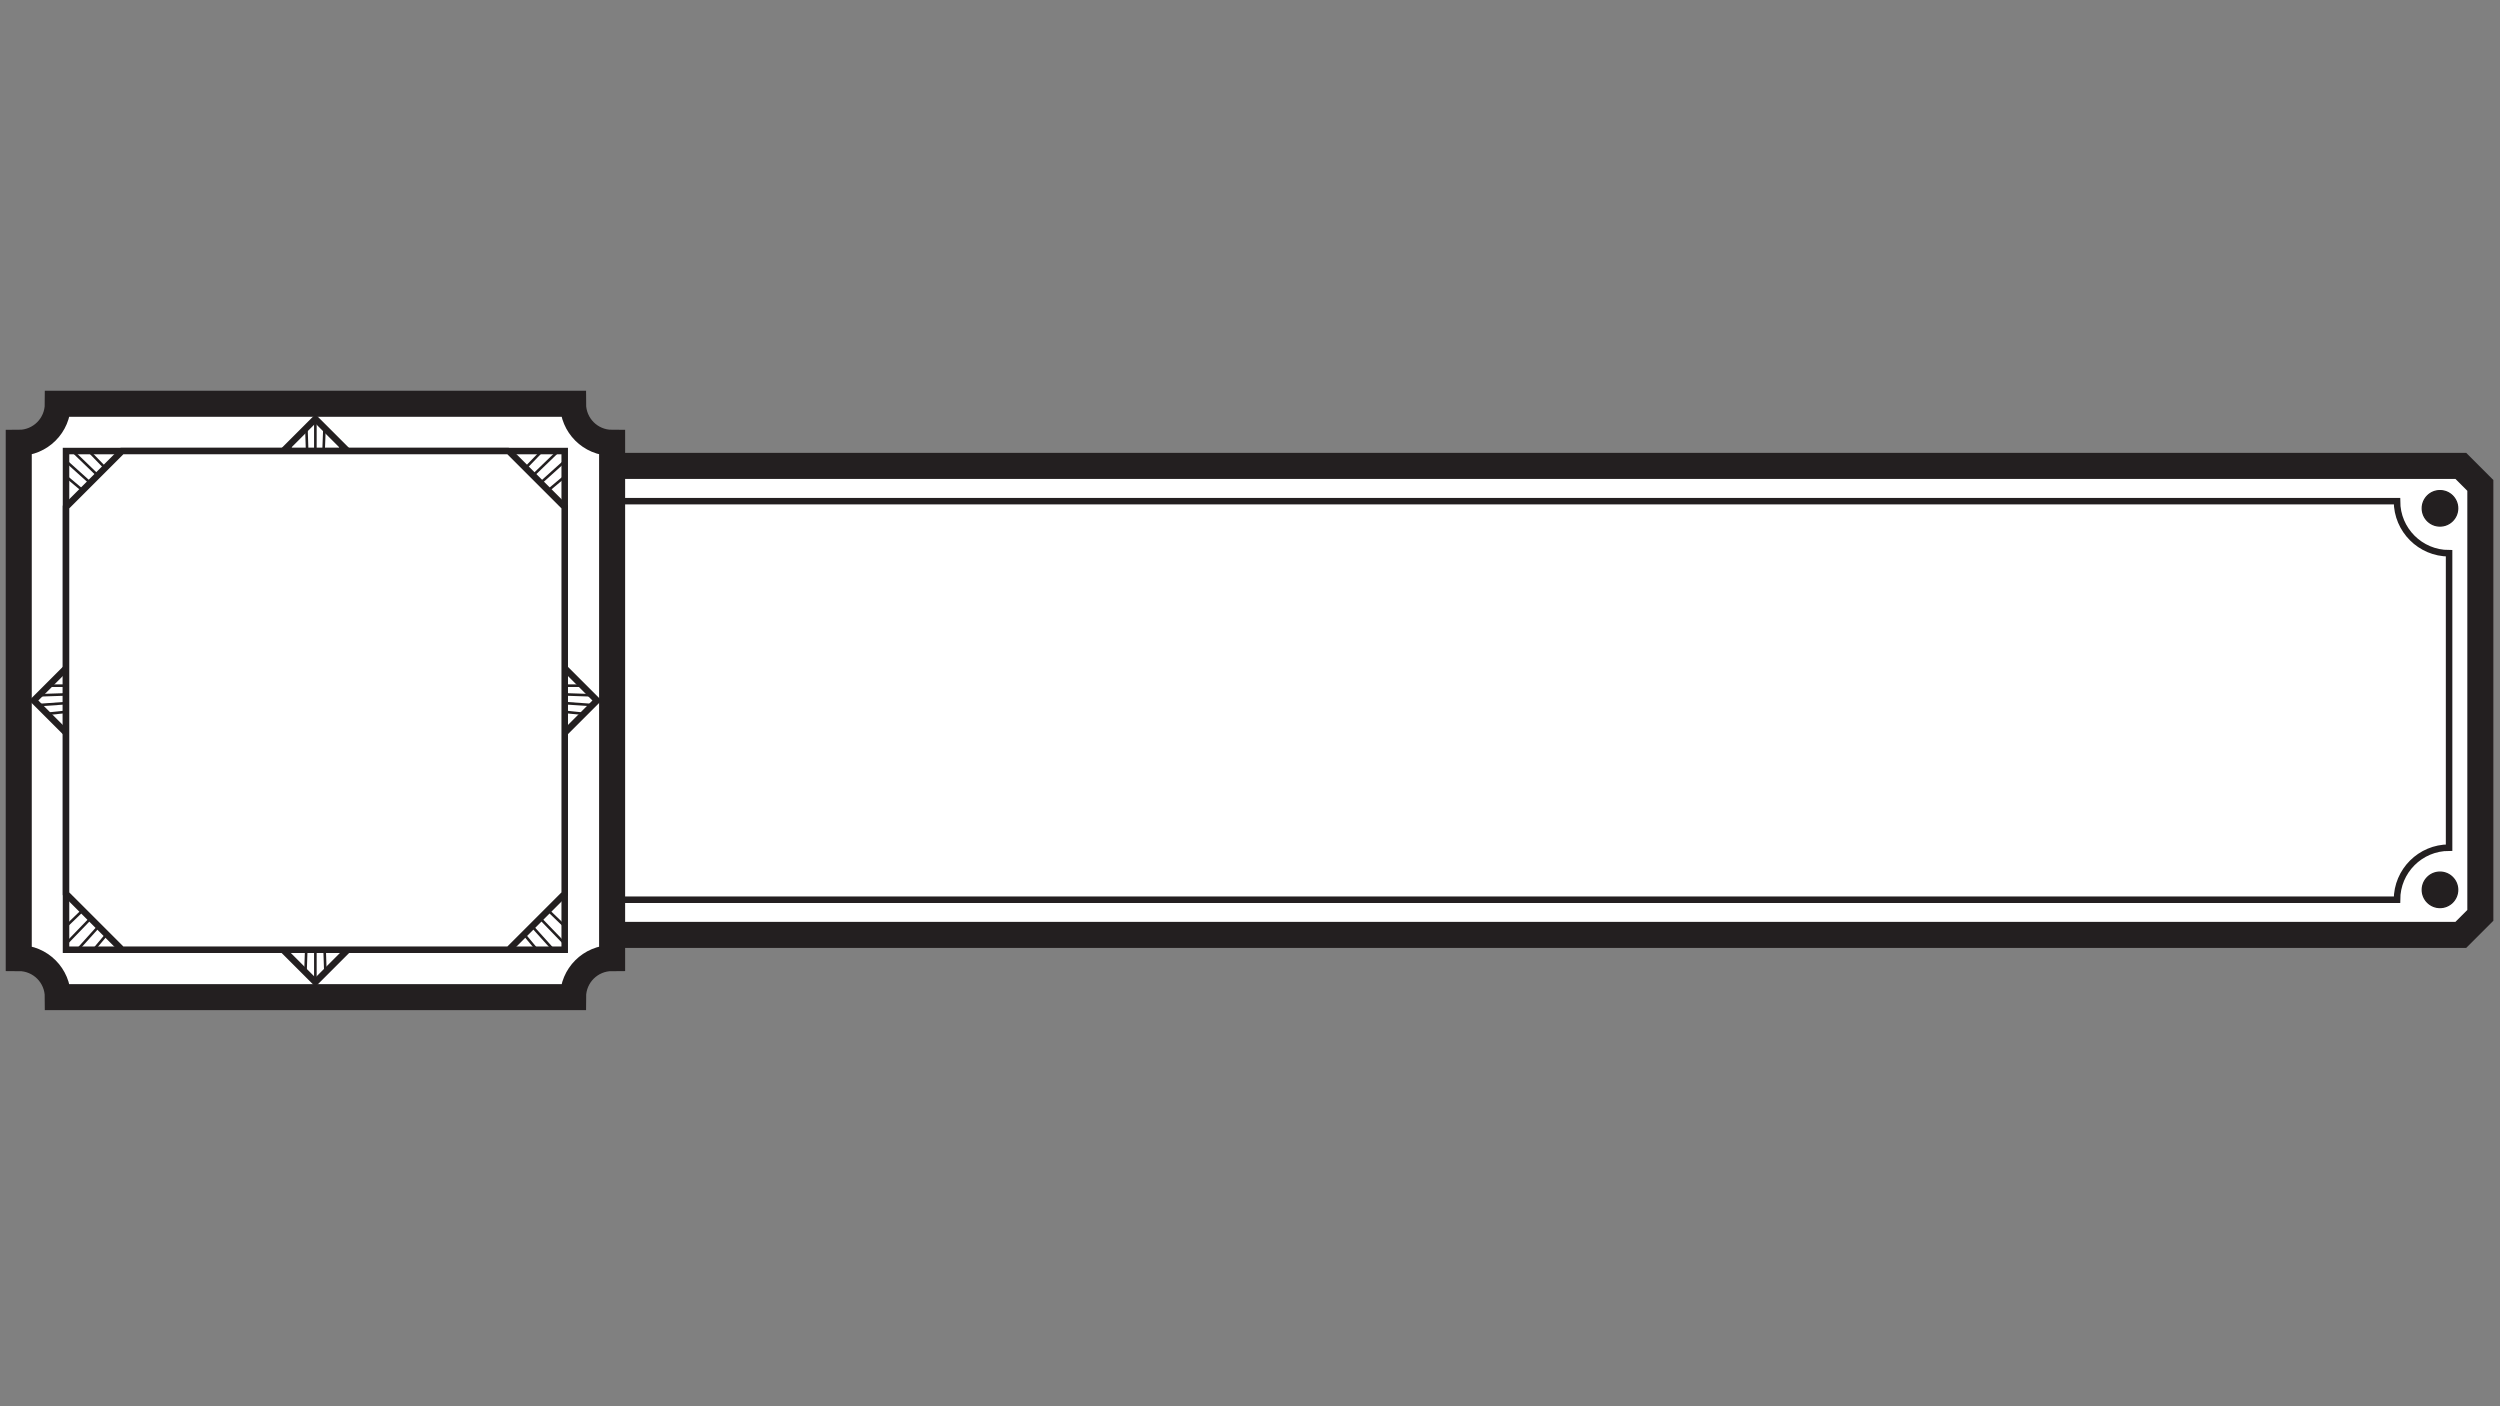 <?xml version="1.0" encoding="UTF-8"?>
<svg xmlns="http://www.w3.org/2000/svg" version="1.1" xmlns:serif="http://www.serif.com/" viewBox="0 0 1920 1080">
  <rect x="0" y="0" width="1920" height="1080" fill="#808080" stroke="none"/>
  <!-- Generator: Adobe Illustrator 29.0.1, SVG Export Plug-In . SVG Version: 2.1.0 Build 192)  -->
  <defs>
    <style>
      .st0 {
        stroke-width: 5px;
      }

      .st0, .st1, .st2 {
        fill: #fff;
      }

      .st0, .st1, .st2, .st3 {
        stroke: #231f20;
        stroke-miterlimit: 10;
      }

      .st1 {
        stroke-width: 2px;
      }

      .st4 {
        opacity: .5;
      }

      .st5 {
        fill: #211d1f;
      }

      .st2 {
        stroke-width: 20px;
      }

      .st6 {
        display: none;
      }

      .st3 {
        fill: #231f20;
      }
    </style>
  </defs>
  <g id="Layer_1" class="st6">
    <g class="st4">
      <path class="st5" d="M1916.2,429.9l-6.7-3.2c-24.8-11.6-55.5-56.6-65.2-73l-3.4-5.7H476.9v-48.1h-116.5l-4.5,5.6c-7.5,9.4-16.7,16.8-26.9,22.1-25.2-10.9-51.8-17-78.7-18.4-2.1-4.5-6.6-7.7-11.9-7.7s-9.8,3.2-11.9,7.7c-26.9,1.4-53.5,7.5-78.7,18.4-10.2-5.3-19.4-12.7-26.9-22.1l-4.5-5.6H0v476.9h116.5l4.5-5.6c7.5-9.4,16.7-16.8,26.9-22.1,25.2,10.9,51.6,17.1,78.8,18.5,2.1,4.4,6.6,7.5,11.8,7.5s9.7-3.1,11.8-7.5c27.3-1.4,53.7-7.6,78.8-18.5,10.2,5.3,19.4,12.7,26.9,22.1l4.5,5.6h116.5v-48.1h1364l3.4-5.7c9.7-16.4,40.4-61.3,65.2-73l6.7-3.1v-217.1ZM1800.2,668.9H510.9v-260.8h1289.3c39.3,22.2,78.8,52.2,92.7,88.5v83.8c-13.9,36.3-53.4,66.4-92.7,88.5M476.9,408.1h21.3v260.8h-21.3v-260.8ZM1892.9,444.2v25.1c-30.7-45.7-94-79.1-137.9-98h72.8c9.6,15.1,37,55.6,65.1,72.8M1720.5,371.4c13.3,4.9,33.5,13,55.7,24H476.9v-24h1243.6ZM227.6,321.8c2.3,3.7,6.2,6.2,10.9,6.2s8.6-2.5,10.9-6.2c21.1,1.1,42.1,5.2,62.2,12.4-6.2,1.5-12.6,2.4-19,2.4h-108.2c-6.5,0-12.8-.8-19-2.4,20.1-7.2,41.1-11.4,62.2-12.4M249.4,755.1c-2.4-3.6-6.3-6.2-10.9-6.2s-8.6,2.6-10.9,6.2c-21.2-1.1-42.1-5.2-62.2-12.4,6.2-1.5,12.5-2.4,19-2.4h108.2c6.5,0,12.8.8,19,2.4-20.1,7.3-41.1,11.4-62.2,12.4M374.4,747.3c-21.1-23.4-50.6-36.6-81.8-36.6h-108.2c-31.3,0-60.7,13.3-81.8,36.6h-19.7s-53.1-.6-53.1-72.1v-273.5c0-71.5,53.1-72.1,53.1-72.1h19.7c21.1,23.4,50.6,36.6,81.8,36.6h108.2c31.3,0,60.7-13.3,81.8-36.6h19.7s53.1.5,53.1,72.1v273.5c0,71.5-53.1,72.1-53.1,72.1h-19.7ZM476.9,681.6h1299.2c-22.2,10.9-42.4,19-55.6,24H476.9v-24ZM1827.8,705.5h-72.8c43.9-18.9,107.3-52.3,138-98v25.2c-28.1,17.2-55.5,57.7-65.1,72.8"/>
    </g>
  </g>
  <g id="Layer_2">
    <path class="st2" d="M1889.9,357.8H376.4c-5.9,5.9-9.1,9.1-15,15v330.2c5.9,5.9,9.1,9.1,15,15h1513.5l15-15v-330.2c-5.9-5.9-9.1-9.1-15-15Z"/>
    <path class="st0" d="M1840.9,384.9H425.4c0,22.1-17.9,40-40,40v226.1c22.1,0,40,17.9,40,40h1415.5c0-22.1,17.9-40,40-40v-226.1c-22.1,0-40-17.9-40-40Z"/>
    <circle class="st3" cx="1873.9" cy="390.4" r="13.6"/>
    <circle class="st3" cx="1873.9" cy="683.4" r="13.6"/>
    <path class="st2" d="M440.1,310.1H44.4c0,16.6-13.4,30-30,30v395.7c16.6,0,30,13.4,30,30h395.7c0-16.6,13.4-30,30-30v-395.7c-16.6,0-30-13.4-30-30Z"/>
    <rect class="st0" x="89.3" y="385" width="305.9" height="305.9" transform="translate(451.3 -13.7) rotate(45)"/>
    <rect class="st0" x="50.7" y="346.4" width="383" height="383"/>
    <g>
      <polyline class="st1" points="242.2 754.2 242.2 729.4 242.2 526.6"/>
      <polyline class="st1" points="249.9 746.5 249.3 729.4 242.2 526.6"/>
      <polyline class="st1" points="263.9 732.5 263.6 729.4 242.2 526.6"/>
      <polyline class="st1" points="270.8 729.4 270.3 726.1 242.2 526.6"/>
      <polyline class="st1" points="278 729.4 276.4 720.1 242.2 526.6"/>
      <polyline class="st1" points="285.4 729.4 282.1 714.3 242.2 526.6"/>
      <polyline class="st1" points="292.8 729.4 287.7 708.8 242.2 526.6"/>
      <polyline class="st1" points="300.4 729.4 293 703.5 242.2 526.6"/>
      <polyline class="st1" points="308.2 729.4 298.1 698.4 242.2 526.6"/>
      <polyline class="st1" points="316.1 729.4 303 693.5 242.2 526.6"/>
      <polyline class="st1" points="324.2 729.4 307.7 688.7 242.2 526.6"/>
      <polyline class="st1" points="332.6 729.4 312.4 684.1 242.2 526.6"/>
      <polyline class="st1" points="341.2 729.4 316.9 679.6 242.2 526.6"/>
      <polyline class="st1" points="350.1 729.4 321.2 675.2 242.2 526.6"/>
      <polyline class="st1" points="359.4 729.4 325.6 670.9 242.2 526.6"/>
      <polyline class="st1" points="369 729.4 329.8 666.7 242.2 526.6"/>
      <polyline class="st1" points="379.1 729.4 333.9 662.5 242.2 526.6"/>
      <polyline class="st1" points="389.6 729.4 338 658.4 242.2 526.6"/>
      <polyline class="st1" points="412.4 729.4 346.1 650.3 242.2 526.6"/>
      <polyline class="st1" points="424.9 729.4 350.1 646.4 242.2 526.6"/>
      <polyline class="st1" points="433.8 724.9 354.1 642.4 242.2 526.6"/>
      <polyline class="st1" points="433.8 711.5 358 638.4 242.2 526.6"/>
      <polyline class="st1" points="433.8 687.3 366 630.4 242.2 526.6"/>
      <polyline class="st1" points="433.8 676.2 370 626.4 242.2 526.6"/>
      <polyline class="st1" points="433.8 665.7 374.1 622.4 242.2 526.6"/>
      <polyline class="st1" points="433.8 655.8 378.2 618.3 242.2 526.6"/>
      <polyline class="st1" points="433.8 646.2 382.3 614.1 242.2 526.6"/>
      <polyline class="st1" points="433.8 637.2 386.5 609.9 242.2 526.6"/>
      <polyline class="st1" points="433.8 628.4 390.8 605.6 242.2 526.6"/>
      <polyline class="st1" points="433.8 620 395.2 601.2 242.2 526.6"/>
      <polyline class="st1" points="433.8 611.8 399.7 596.7 242.2 526.6"/>
      <polyline class="st1" points="433.8 604 404.4 592.1 242.2 526.6"/>
      <polyline class="st1" points="433.8 596.3 409.1 587.3 242.2 526.6"/>
      <polyline class="st1" points="433.8 588.8 414 582.4 242.2 526.6"/>
      <polyline class="st1" points="433.8 581.5 419.1 577.3 242.2 526.6"/>
      <polyline class="st1" points="433.8 574.3 424.4 572 242.2 526.6"/>
      <polyline class="st1" points="433.8 567.3 429.9 566.5 242.2 526.6"/>
      <polyline class="st1" points="435.7 560.7 433.8 560.4 242.2 526.6"/>
      <polyline class="st1" points="448.2 548.2 433.8 546.7 242.2 526.6"/>
      <polyline class="st1" points="455 541.5 433.8 540 242.2 526.6"/>
      <polyline class="st1" points="454.6 534 433.8 533.3 242.2 526.6"/>
      <polyline class="st1" points="447.2 526.6 433.8 526.6 242.2 526.6"/>
      <polyline class="st1" points="433.8 513.2 433.8 513.2 242.2 526.6"/>
      <polyline class="st1" points="433.8 506.5 427.7 507.1 242.2 526.6"/>
      <polyline class="st1" points="433.8 499.7 421.9 501.3 242.2 526.6"/>
      <polyline class="st1" points="433.8 492.8 416.5 495.9 242.2 526.6"/>
      <polyline class="st1" points="433.8 485.9 411.3 490.7 242.2 526.6"/>
      <polyline class="st1" points="433.8 478.8 406.3 485.7 242.2 526.6"/>
      <polyline class="st1" points="433.8 471.7 401.5 480.9 242.2 526.6"/>
      <polyline class="st1" points="433.8 464.4 396.9 476.3 242.2 526.6"/>
      <polyline class="st1" points="433.8 456.9 392.5 471.9 242.2 526.6"/>
      <polyline class="st1" points="433.8 449.2 388.2 467.6 242.2 526.6"/>
      <polyline class="st1" points="433.8 441.3 384.1 463.4 242.2 526.6"/>
      <polyline class="st1" points="433.8 433.2 380 459.4 242.2 526.6"/>
      <polyline class="st1" points="433.8 424.8 376 455.4 242.2 526.6"/>
      <polyline class="st1" points="433.8 416 372.2 451.6 242.2 526.6"/>
      <polyline class="st1" points="433.8 406.9 368.4 447.8 242.2 526.6"/>
      <polyline class="st1" points="433.8 397.4 364.6 444 242.2 526.6"/>
      <polyline class="st1" points="433.8 387.4 360.9 440.3 242.2 526.6"/>
      <polyline class="st1" points="433.8 365.9 353.7 433.1 242.2 526.6"/>
      <polyline class="st1" points="433.8 354.1 350.1 429.5 242.2 526.6"/>
      <polyline class="st1" points="428.8 346.4 346.5 425.9 242.2 526.6"/>
      <polyline class="st1" points="416.2 346.4 342.9 422.3 242.2 526.6"/>
      <polyline class="st1" points="393.4 346.4 335.8 415.1 242.2 526.6"/>
      <polyline class="st1" points="383 346.4 332.1 411.5 242.2 526.6"/>
      <polyline class="st1" points="373.2 346.4 328.5 407.9 242.2 526.6"/>
      <polyline class="st1" points="363.8 346.4 324.8 404.2 242.2 526.6"/>
      <polyline class="st1" points="354.8 346.4 321.1 400.5 242.2 526.6"/>
      <polyline class="st1" points="346.3 346.4 317.3 396.7 242.2 526.6"/>
      <polyline class="st1" points="338.1 346.4 313.4 392.8 242.2 526.6"/>
      <polyline class="st1" points="330.1 346.4 309.4 388.8 242.2 526.6"/>
      <polyline class="st1" points="322.5 346.4 305.4 384.8 242.2 526.6"/>
      <polyline class="st1" points="315 346.4 301.2 380.6 242.2 526.6"/>
      <polyline class="st1" points="307.8 346.4 296.9 376.3 242.2 526.6"/>
      <polyline class="st1" points="300.8 346.4 292.5 371.9 242.2 526.6"/>
      <polyline class="st1" points="293.9 346.4 287.9 367.3 242.2 526.6"/>
      <polyline class="st1" points="287.2 346.4 283.1 362.5 242.2 526.6"/>
      <polyline class="st1" points="280.5 346.4 278.2 357.6 242.2 526.6"/>
      <polyline class="st1" points="274 346.4 273 352.4 242.2 526.6"/>
      <polyline class="st1" points="267.6 346.4 267.5 346.9 242.2 526.6"/>
      <polyline class="st1" points="261.7 341.1 261.2 346.4 242.2 526.6"/>
      <polyline class="st1" points="249.2 328.6 248.5 346.4 242.2 526.6"/>
      <polyline class="st1" points="242.2 321.6 242.2 346.4 242.2 526.6"/>
      <polyline class="st1" points="235.3 328.6 235.9 346.4 242.2 526.6"/>
      <polyline class="st1" points="222.8 341.1 223.3 346.4 242.2 526.6"/>
      <polyline class="st1" points="216.9 346.4 217 346.9 242.2 526.6"/>
      <polyline class="st1" points="210.5 346.4 211.5 352.4 242.2 526.6"/>
      <polyline class="st1" points="203.9 346.4 206.3 357.6 242.2 526.6"/>
      <polyline class="st1" points="197.3 346.4 201.3 362.5 242.2 526.6"/>
      <polyline class="st1" points="190.6 346.4 196.6 367.3 242.2 526.6"/>
      <polyline class="st1" points="183.7 346.4 192 371.9 242.2 526.6"/>
      <polyline class="st1" points="176.7 346.4 187.6 376.3 242.2 526.6"/>
      <polyline class="st1" points="169.4 346.4 183.3 380.6 242.2 526.6"/>
      <polyline class="st1" points="162 346.4 179.1 384.8 242.2 526.6"/>
      <polyline class="st1" points="154.4 346.4 175.1 388.8 242.2 526.6"/>
      <polyline class="st1" points="146.4 346.4 171.1 392.8 242.2 526.6"/>
      <polyline class="st1" points="138.2 346.4 167.2 396.7 242.2 526.6"/>
      <polyline class="st1" points="129.7 346.4 163.4 400.5 242.2 526.6"/>
      <polyline class="st1" points="120.7 346.4 159.7 404.2 242.2 526.6"/>
      <polyline class="st1" points="111.3 346.4 156 407.9 242.2 526.6"/>
      <polyline class="st1" points="101.5 346.4 152.4 411.5 242.2 526.6"/>
      <polyline class="st1" points="91.1 346.4 148.7 415.1 242.2 526.6"/>
      <polyline class="st1" points="68.2 346.4 141.6 422.3 242.2 526.6"/>
      <polyline class="st1" points="55.7 346.4 138 425.9 242.2 526.6"/>
      <polyline class="st1" points="50.7 354.1 134.4 429.5 242.2 526.6"/>
      <polyline class="st1" points="50.7 365.9 130.8 433.1 242.2 526.6"/>
      <polyline class="st1" points="50.7 387.4 123.5 440.3 242.2 526.6"/>
      <polyline class="st1" points="50.7 397.4 119.9 444 242.2 526.6"/>
      <polyline class="st1" points="50.7 406.9 116.1 447.8 242.2 526.6"/>
      <polyline class="st1" points="50.7 416 112.3 451.6 242.2 526.6"/>
      <polyline class="st1" points="50.7 424.8 108.4 455.4 242.2 526.6"/>
      <polyline class="st1" points="50.7 433.2 104.5 459.4 242.2 526.6"/>
      <polyline class="st1" points="50.7 441.3 100.4 463.4 242.2 526.6"/>
      <polyline class="st1" points="50.7 449.2 96.3 467.6 242.2 526.6"/>
      <polyline class="st1" points="50.7 456.9 92 471.9 242.2 526.6"/>
      <polyline class="st1" points="50.7 464.4 87.6 476.3 242.2 526.6"/>
      <polyline class="st1" points="50.7 471.7 83 480.9 242.2 526.6"/>
      <polyline class="st1" points="50.7 478.8 78.2 485.7 242.2 526.6"/>
      <polyline class="st1" points="50.7 485.9 73.2 490.7 242.2 526.6"/>
      <polyline class="st1" points="50.7 492.8 68 495.9 242.2 526.6"/>
      <polyline class="st1" points="50.7 499.7 62.5 501.3 242.2 526.6"/>
      <polyline class="st1" points="50.7 506.5 56.8 507.1 242.2 526.6"/>
      <polyline class="st1" points="50.7 513.2 50.7 513.2 242.2 526.6"/>
      <polyline class="st1" points="37.3 526.6 50.7 526.6 242.2 526.6"/>
      <polyline class="st1" points="29.9 534 50.7 533.3 242.2 526.6"/>
      <polyline class="st1" points="29.5 541.5 50.7 540 242.2 526.6"/>
      <polyline class="st1" points="36.3 548.2 50.7 546.7 242.2 526.6"/>
      <polyline class="st1" points="48.8 560.7 50.7 560.4 242.2 526.6"/>
      <polyline class="st1" points="50.7 567.3 54.5 566.5 242.2 526.6"/>
      <polyline class="st1" points="50.7 574.3 60.1 572 242.2 526.6"/>
      <polyline class="st1" points="50.7 581.5 65.4 577.3 242.2 526.6"/>
      <polyline class="st1" points="50.7 588.8 70.4 582.4 242.2 526.6"/>
      <polyline class="st1" points="50.7 596.3 75.4 587.3 242.2 526.6"/>
      <polyline class="st1" points="50.7 604 80.1 592.1 242.2 526.6"/>
      <polyline class="st1" points="50.7 611.9 84.8 596.7 242.2 526.6"/>
      <polyline class="st1" points="50.7 620 89.2 601.2 242.2 526.6"/>
      <polyline class="st1" points="50.7 628.4 93.6 605.6 242.2 526.6"/>
      <polyline class="st1" points="50.7 637.2 97.9 609.9 242.2 526.6"/>
      <polyline class="st1" points="50.7 646.3 102.2 614.1 242.2 526.6"/>
      <polyline class="st1" points="50.7 655.8 106.3 618.3 242.2 526.6"/>
      <polyline class="st1" points="50.7 665.7 110.4 622.4 242.2 526.6"/>
      <polyline class="st1" points="50.7 676.2 114.5 626.4 242.2 526.6"/>
      <polyline class="st1" points="50.7 687.3 118.5 630.4 242.2 526.6"/>
      <polyline class="st1" points="50.7 711.5 126.4 638.4 242.2 526.6"/>
      <polyline class="st1" points="50.7 724.9 130.4 642.4 242.2 526.6"/>
      <polyline class="st1" points="59.6 729.4 134.4 646.4 242.2 526.6"/>
      <polyline class="st1" points="72 729.4 138.4 650.3 242.2 526.6"/>
      <polyline class="st1" points="94.9 729.4 146.5 658.4 242.2 526.6"/>
      <polyline class="st1" points="105.4 729.4 150.6 662.5 242.2 526.6"/>
      <polyline class="st1" points="115.5 729.4 154.7 666.7 242.2 526.6"/>
      <polyline class="st1" points="125.1 729.4 158.9 670.9 242.2 526.6"/>
      <polyline class="st1" points="134.4 729.4 163.2 675.2 242.2 526.6"/>
      <polyline class="st1" points="143.3 729.4 167.6 679.6 242.2 526.6"/>
      <polyline class="st1" points="151.9 729.4 172.1 684.1 242.2 526.6"/>
      <polyline class="st1" points="160.3 729.4 176.7 688.7 242.2 526.6"/>
      <polyline class="st1" points="168.4 729.4 181.5 693.5 242.2 526.6"/>
      <polyline class="st1" points="176.3 729.4 186.4 698.4 242.2 526.6"/>
      <polyline class="st1" points="184.1 729.4 191.5 703.5 242.2 526.6"/>
      <polyline class="st1" points="191.7 729.4 196.8 708.8 242.2 526.6"/>
      <polyline class="st1" points="199.1 729.4 202.3 714.3 242.2 526.6"/>
      <polyline class="st1" points="206.5 729.4 208.1 720.1 242.2 526.6"/>
      <polyline class="st1" points="213.7 729.4 214.2 726.1 242.2 526.6"/>
      <polyline class="st1" points="220.6 732.5 220.9 729.4 242.2 526.6"/>
      <polyline class="st1" points="234.6 746.5 235.2 729.4 242.2 526.6"/>
    </g>
    <path class="st0" d="M390.8,346.4H93.7c-16.8,16.8-26.2,26.2-43,43v297c16.8,16.8,26.2,26.2,43,43h297c16.8-16.8,26.2-26.2,43-43v-297c-16.8-16.8-26.2-26.2-43-43Z"/>
  </g>
</svg>